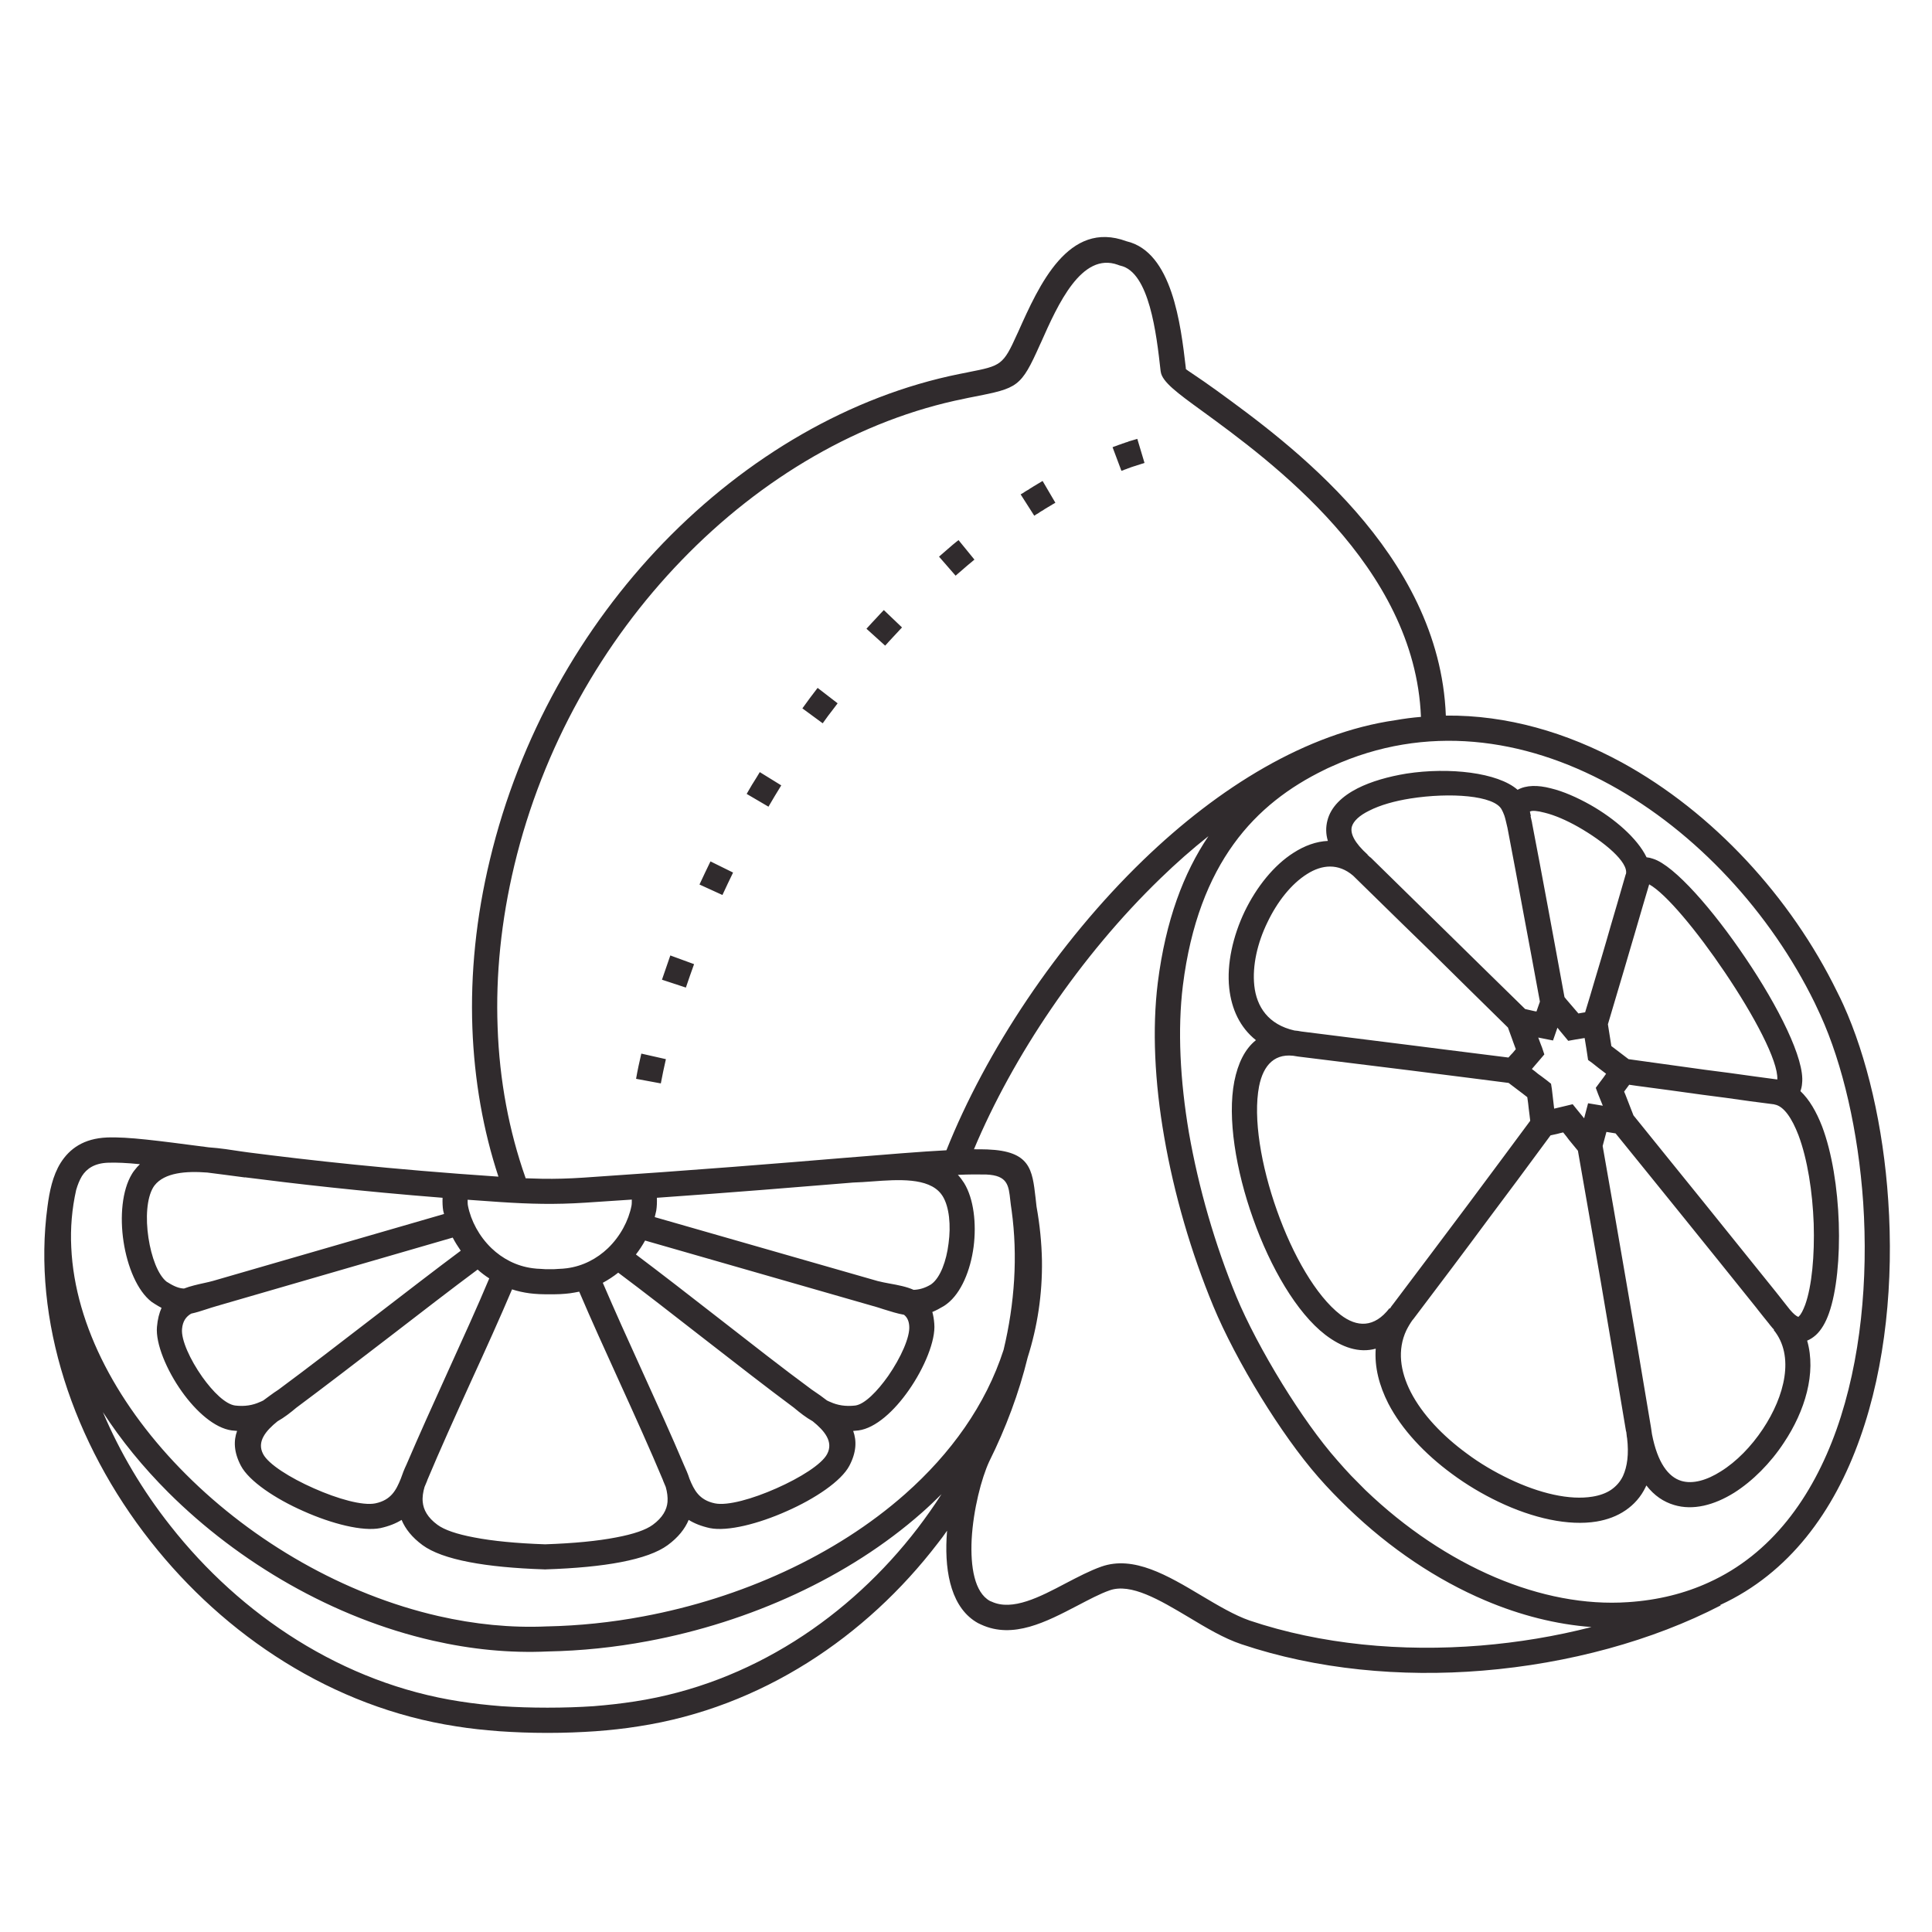 <svg xmlns="http://www.w3.org/2000/svg" xmlns:xlink="http://www.w3.org/1999/xlink" width="375" zoomAndPan="magnify" viewBox="0 0 375 375" height="375" preserveAspectRatio="xMidYMid meet" version="1.0"><rect x="-37.5" width="450" fill="rgb(100%, 100%, 100%)" y="-37.5" height="450" fill-opacity="1"/><rect x="-37.5" width="450" fill="rgb(100%, 100%, 100%)" y="-37.5" height="450" fill-opacity="1"/><path fill="rgb(18.819%, 16.859%, 17.65%)" d="M 89.43 242.762 C 88.859 241.934 88.316 241.074 87.871 240.215 L 42.582 253.352 L 42.52 253.383 L 42.043 253.508 C 41.344 253.699 40.707 253.922 40.102 254.113 C 38.957 254.496 38.004 254.781 37.113 254.973 C 36.125 255.543 35.461 256.434 35.332 257.961 C 35.141 260.062 36.891 263.91 39.277 267.281 C 41.344 270.172 43.762 272.559 45.637 272.812 C 47.512 273.035 49.07 272.75 50.406 272.145 C 50.629 272.051 50.883 271.953 51.105 271.828 C 51.934 271.191 52.824 270.586 53.652 269.984 C 53.016 270.43 51.902 271.191 54.191 269.633 L 54.223 269.602 C 59.473 265.723 66.117 260.602 72.766 255.48 C 78.68 250.934 84.566 246.387 89.43 242.762 Z M 94.965 248.137 C 94.168 247.625 93.406 247.055 92.707 246.418 C 87.746 250.105 81.734 254.75 75.754 259.359 C 69.172 264.418 62.621 269.441 57.531 273.227 C 56.355 274.211 55.176 275.137 53.875 275.867 C 51.582 277.711 49.801 279.84 51.074 282.227 C 52.094 284.199 56.289 286.84 60.902 288.875 C 65.547 290.941 70.41 292.309 72.859 291.801 C 75.914 291.164 76.898 289.223 77.789 287.027 C 78.109 286.105 78.457 285.184 78.902 284.262 C 81.258 278.762 84.121 272.398 87.016 266.039 C 89.844 259.805 92.707 253.543 94.965 248.137 Z M 112.426 250.711 C 111.82 250.84 111.215 250.934 110.613 251.027 C 110.039 251.094 109.438 251.156 108.734 251.188 C 108.164 251.219 107.496 251.219 106.699 251.219 C 105.906 251.219 105.238 251.219 104.664 251.188 C 103.965 251.156 103.359 251.094 102.789 251.027 C 101.613 250.871 100.469 250.617 99.387 250.266 C 97.094 255.672 94.297 261.875 91.465 268.043 C 88.383 274.816 85.328 281.59 82.941 287.285 C 82.941 287.316 82.91 287.379 82.91 287.41 C 82.75 287.793 82.656 288.016 82.562 288.238 L 82.402 288.617 C 82.117 289.605 81.957 290.59 82.051 291.512 C 82.18 293.039 83.008 294.566 84.914 295.965 C 86.25 296.949 88.637 297.777 92.039 298.414 C 95.633 299.113 100.246 299.559 105.809 299.75 C 111.375 299.559 115.988 299.113 119.582 298.414 C 122.984 297.777 125.371 296.949 126.707 295.965 C 128.613 294.566 129.441 293.039 129.566 291.512 C 129.633 290.59 129.504 289.605 129.219 288.617 L 129.059 288.238 C 128.965 288.016 128.867 287.762 128.711 287.41 C 128.711 287.379 128.676 287.316 128.676 287.285 C 126.293 281.59 123.238 274.816 120.152 268.043 C 117.418 262.031 114.684 256.023 112.426 250.711 Z M 119.996 247.023 C 119.074 247.754 118.055 248.422 117.004 248.992 C 119.23 254.176 121.902 260.125 124.605 266.039 C 127.5 272.398 130.395 278.762 132.715 284.262 C 133.129 285.184 133.543 286.105 133.828 287.027 C 134.719 289.223 135.707 291.164 138.758 291.801 C 141.207 292.309 146.074 290.941 150.719 288.875 C 155.328 286.84 159.527 284.199 160.547 282.227 C 161.816 279.84 160.035 277.711 157.746 275.867 C 156.441 275.137 155.266 274.211 154.09 273.227 C 149.031 269.473 142.734 264.578 136.438 259.68 C 130.68 255.195 124.926 250.711 119.996 247.023 Z M 125.211 240.789 C 124.703 241.711 124.098 242.633 123.43 243.492 C 128.168 247.055 133.828 251.441 139.457 255.832 C 145.789 260.762 152.117 265.723 157.398 269.602 L 157.43 269.633 C 159.75 271.223 158.574 270.43 157.938 269.984 C 158.797 270.555 159.656 271.16 160.512 271.828 C 160.734 271.953 160.992 272.051 161.215 272.145 C 162.547 272.75 164.105 273.035 166.016 272.812 C 167.828 272.559 170.277 270.078 172.406 267.059 C 174.855 263.527 176.668 259.488 176.48 257.359 C 176.414 256.34 176.035 255.641 175.461 255.195 C 174.188 254.973 172.887 254.559 171.453 254.113 C 170.816 253.891 170.148 253.699 169.738 253.574 C 169.703 253.543 169.641 253.543 169.609 253.543 Z M 85.902 232.488 C 69.742 231.215 57.246 229.754 47.512 228.512 L 47.512 228.547 L 47.32 228.512 C 44.777 228.164 42.426 227.879 40.23 227.59 C 36.125 227.273 31.93 227.59 29.988 230.102 C 29.895 230.23 29.828 230.324 29.766 230.422 C 28.461 232.551 28.238 236.465 28.812 240.25 C 29.383 244 30.656 247.469 32.375 248.805 C 32.469 248.836 32.531 248.898 32.598 248.93 C 33.902 249.758 34.855 250.074 35.715 250.105 C 36.953 249.629 38.352 249.312 39.816 248.992 C 40.293 248.898 40.77 248.77 41.375 248.613 L 86.188 235.637 C 86.125 235.414 86.09 235.191 86.027 235 C 85.902 234.27 85.867 233.379 85.902 232.488 Z M 178.133 296.602 C 179.754 294.469 181.312 292.277 182.746 290.02 C 181.504 291.258 180.23 292.469 178.93 293.613 C 164.711 306.172 145.535 314.855 125.75 318.543 C 119.328 319.754 112.809 320.422 106.352 320.547 C 98.91 320.898 91.402 320.133 84.023 318.449 C 64.719 314.059 46.367 303.344 32.66 289.668 C 27.793 284.801 23.5 279.555 19.969 274.086 C 23.246 281.844 27.668 289.32 33.074 296.156 C 46.719 313.52 66.531 326.75 89.273 330.246 C 91.91 330.66 94.551 330.949 97.316 331.172 C 100.148 331.359 103.074 331.457 106.254 331.457 C 109.438 331.457 112.363 331.359 115.191 331.172 C 117.961 330.949 120.566 330.66 123.238 330.246 C 145.789 326.781 164.996 313.742 178.133 296.602 Z M 191.457 227.973 C 189.965 227.941 188.121 227.941 185.926 228.035 C 186.148 228.289 186.371 228.547 186.562 228.801 C 186.75 229.055 186.941 229.34 187.133 229.625 C 189.012 232.68 189.551 237.512 188.977 241.996 C 188.375 246.578 186.562 250.965 183.824 253.062 C 183.637 253.223 183.414 253.352 183.191 253.508 C 182.395 253.988 181.664 254.367 180.965 254.656 C 181.156 255.32 181.281 256.086 181.344 256.945 C 181.633 260.156 179.438 265.5 176.383 269.855 C 173.586 273.863 169.961 277.203 166.621 277.648 C 166.27 277.68 165.922 277.711 165.602 277.742 C 166.301 279.652 166.238 281.875 164.871 284.484 C 163.312 287.473 158.191 290.91 152.691 293.324 C 147.219 295.773 141.207 297.301 137.773 296.602 C 136.055 296.219 134.75 295.68 133.672 295.012 C 132.938 296.762 131.637 298.414 129.598 299.91 C 127.691 301.309 124.637 302.422 120.473 303.215 C 116.656 303.949 111.758 304.426 105.875 304.617 C 105.844 304.648 105.777 304.648 105.746 304.617 L 105.684 304.617 C 99.832 304.426 94.965 303.949 91.148 303.215 C 86.98 302.422 83.93 301.309 82.02 299.91 C 79.984 298.414 78.68 296.762 77.949 295.012 C 76.867 295.68 75.562 296.219 73.848 296.602 C 70.41 297.301 64.402 295.773 58.93 293.324 C 53.43 290.91 48.309 287.473 46.75 284.484 C 45.383 281.875 45.316 279.652 46.02 277.742 C 45.699 277.711 45.352 277.68 45 277.648 C 41.66 277.203 38.066 273.988 35.301 270.109 C 32.309 265.914 30.18 260.762 30.465 257.547 C 30.594 256.055 30.91 254.844 31.355 253.859 C 30.941 253.637 30.496 253.383 30.051 253.098 C 29.828 252.969 29.605 252.809 29.418 252.684 C 26.648 250.551 24.711 245.844 23.977 240.98 C 23.246 236.176 23.691 231.027 25.602 227.879 C 25.758 227.621 25.918 227.367 26.109 227.145 C 26.426 226.73 26.777 226.32 27.156 225.969 C 24.613 225.715 22.578 225.621 20.957 225.684 C 18.348 225.777 16.82 226.828 15.898 228.289 C 15.422 229.086 15.074 229.977 14.785 230.961 C 13.961 234.621 13.641 238.371 13.832 242.125 C 14.531 257.484 23.117 273.227 36.125 286.203 C 49.199 299.273 66.723 309.48 85.105 313.68 C 92.07 315.27 99.133 316 106.129 315.684 L 106.223 315.684 C 112.363 315.555 118.629 314.918 124.859 313.742 C 143.816 310.211 162.168 301.945 175.684 289.988 C 184.559 282.133 191.332 272.719 194.797 262 C 196.961 252.969 197.566 243.777 196.355 234.938 C 196.23 234.141 196.164 233.57 196.102 233.027 C 195.785 230.07 195.594 228.164 191.457 227.973 Z M 122.633 232.84 C 119.707 233.027 116.719 233.219 113.57 233.441 C 110.613 233.633 107.973 233.695 105.332 233.664 C 102.629 233.633 100.023 233.508 97.094 233.316 C 94.934 233.156 92.832 233.027 90.766 232.871 C 90.766 233.316 90.766 233.73 90.832 234.047 C 91.402 236.941 92.992 239.961 95.41 242.285 C 97.508 244.285 100.211 245.75 103.395 246.164 C 103.934 246.227 104.441 246.289 104.953 246.289 C 105.523 246.355 106.098 246.355 106.699 246.355 C 107.305 246.355 107.879 246.355 108.48 246.289 C 108.957 246.289 109.469 246.227 110.039 246.164 C 113.188 245.75 115.891 244.285 117.992 242.285 C 120.406 239.961 122 236.941 122.57 234.047 C 122.633 233.73 122.633 233.316 122.633 232.84 Z M 164.074 229.656 C 154.758 230.422 142.863 231.406 127.5 232.488 C 127.531 233.379 127.5 234.238 127.375 235 C 127.277 235.414 127.184 235.828 127.086 236.242 L 170.34 248.645 C 171.105 248.836 171.867 248.992 172.598 249.121 C 174.379 249.438 176.004 249.758 177.336 250.359 C 178.387 250.328 179.469 250.043 180.645 249.344 C 180.711 249.281 180.805 249.25 180.867 249.184 C 182.523 247.914 183.699 244.766 184.113 241.359 C 184.59 237.895 184.27 234.27 182.969 232.172 C 182.871 232.012 182.777 231.883 182.68 231.758 C 180.199 228.512 174.223 228.957 169.355 229.309 C 168.051 229.402 166.812 229.5 165.57 229.531 Z M 259.582 283.469 C 260.508 284.547 261.395 285.504 262.254 286.426 C 263.176 287.379 264.102 288.301 265.023 289.223 C 272.781 296.664 281.402 302.391 290.18 306.141 C 298.863 309.832 307.703 311.547 316.004 310.977 C 321.855 310.594 327.074 309.258 331.652 307.16 C 343.801 301.656 351.754 290.688 356.461 277.488 C 361.23 264.035 362.629 248.262 361.645 233.41 C 360.688 219.547 357.668 206.539 353.344 197.027 C 352.898 196.105 352.547 195.312 352.23 194.645 C 343.676 177.184 329.297 161.477 312.473 152.285 C 295.809 143.188 276.727 140.453 258.504 148.754 C 257.867 149.039 257.355 149.262 257.008 149.453 C 250.359 152.699 244.254 157.18 239.453 163.828 C 234.648 170.473 231.086 179.348 229.594 191.305 C 228.543 199.828 229.051 209.719 230.77 219.863 C 232.645 230.582 235.824 241.582 239.992 251.695 C 241.996 256.531 245.238 262.668 248.898 268.617 C 252.332 274.18 256.117 279.555 259.582 283.469 Z M 297.336 207.492 C 297.781 207.809 298.164 208.129 298.543 208.445 C 298.895 208.699 299.273 208.953 300.262 209.719 L 301.055 210.355 L 301.215 211.371 C 301.312 212.324 301.438 213.375 301.598 214.648 L 301.66 215.188 C 302.457 214.996 303.25 214.805 303.793 214.68 L 305.254 214.328 L 306.207 215.508 C 306.527 215.887 306.941 216.398 307.48 217.066 L 308.246 214.141 L 311.105 214.617 L 310.949 214.234 C 310.691 213.629 310.469 213.027 310.215 212.422 L 309.738 211.148 L 310.535 210.066 C 311.074 209.367 311.488 208.797 311.742 208.414 C 310.691 207.621 309.738 206.887 309.039 206.316 L 308.246 205.742 L 307.926 203.613 C 307.801 202.914 307.703 202.246 307.578 201.48 C 307.164 201.547 306.59 201.641 305.797 201.77 L 304.395 202.023 L 303.473 200.91 C 303.059 200.434 302.68 199.953 302.297 199.477 L 301.438 201.957 L 298.574 201.387 C 298.957 202.402 299.242 203.199 299.309 203.324 L 299.754 204.66 L 298.863 205.711 C 298.289 206.379 297.781 206.984 297.336 207.492 Z M 284.965 233.762 C 289.957 227.051 293.902 221.77 297.016 217.543 C 296.922 216.875 296.859 216.078 296.73 215.219 C 296.668 214.551 296.57 213.789 296.445 212.961 L 295.586 212.293 C 294.633 211.562 293.68 210.832 292.82 210.195 C 290.465 209.879 282.293 208.859 273.801 207.777 C 269.887 207.301 265.914 206.793 251.949 205.074 L 251.762 205.043 C 247.496 204.184 245.207 206.695 244.383 210.863 C 243.203 217 244.762 226.254 247.848 234.938 C 250.902 243.586 255.449 251.539 260.188 255.195 C 263.367 257.645 266.738 257.77 269.699 253.922 L 269.793 253.988 C 269.953 253.73 270.109 253.477 270.301 253.254 L 270.332 253.223 C 275.453 246.449 280.289 239.992 284.965 233.762 Z M 315.812 279.078 L 315.781 278.984 C 315.75 278.602 315.688 278.25 315.656 277.871 L 315.621 277.871 C 313.969 267.883 312.316 258.215 310.727 248.867 C 309.199 240.152 307.734 231.629 306.273 223.359 C 305.605 222.535 305 221.805 304.523 221.23 C 304.27 220.848 303.887 220.402 303.41 219.801 C 302.965 219.895 302.613 219.992 302.266 220.086 L 300.961 220.371 C 296.539 226.383 292.438 231.914 288.844 236.688 C 284.453 242.633 279.59 249.09 274.246 256.148 L 274.215 256.148 C 273.738 256.816 273.324 257.516 272.973 258.215 C 271.191 262 271.766 266.168 273.832 270.207 C 276.059 274.531 280.004 278.695 284.711 282.133 C 287.254 284.039 290.082 285.691 292.945 287.062 C 298.863 289.891 304.684 291.227 309.102 290.496 C 310.504 290.273 311.742 289.828 312.73 289.16 C 313.684 288.492 314.477 287.633 315.02 286.488 C 315.844 284.676 316.195 282.258 315.812 279.078 Z M 292.691 199.445 C 287.73 194.582 282.801 189.715 277.871 184.848 C 275.199 182.273 270.176 177.344 262.637 169.965 C 259.773 167.516 256.594 167.805 253.699 169.648 C 250.648 171.555 247.91 175.023 246.004 179.031 C 244.062 183.004 243.047 187.457 243.457 191.305 C 243.902 195.438 246.195 198.875 251.25 200.02 C 251.664 200.051 252.141 200.113 252.586 200.211 C 254.02 200.398 264.418 201.703 274.371 202.945 C 278.223 203.453 281.973 203.898 292.789 205.266 C 293.168 204.852 293.422 204.535 293.582 204.406 C 293.805 204.121 293.996 203.898 294.219 203.645 C 293.805 202.562 293.645 202.055 293.457 201.547 C 292.789 199.73 292.977 200.242 292.691 199.445 Z M 298.895 194.422 C 297.781 188.41 296.73 182.656 295.68 177.121 C 294.695 171.777 293.68 166.309 292.598 160.68 C 292.344 159.598 292.184 158.867 291.992 158.293 C 291.801 157.816 291.676 157.469 291.484 157.148 C 290.082 154.383 281.465 153.777 273.77 154.988 C 270.746 155.465 267.883 156.258 265.723 157.371 C 263.91 158.262 262.699 159.344 262.383 160.488 C 262.062 161.793 262.891 163.574 265.469 165.895 L 265.438 165.926 C 265.594 166.086 265.785 166.215 265.914 166.371 L 266.039 166.438 C 268.648 169.012 273.77 174.004 281.273 181.383 C 286.172 186.215 291.102 191.02 296.031 195.852 C 296.477 195.949 297.082 196.105 297.844 196.266 L 298.227 196.328 Z M 320.105 171.652 C 319.504 173.688 318.422 177.312 317.34 181.066 L 316.449 184.086 C 315.559 187.172 314.828 189.586 314.254 191.527 C 313.555 193.914 312.824 196.328 312.094 198.809 C 312.25 199.891 312.508 201.355 312.73 202.816 L 312.762 203.039 C 314.098 204.059 315.113 204.82 316.102 205.582 L 318.391 205.902 C 322.746 206.508 326.945 207.078 331.016 207.652 C 332.574 207.844 334.133 208.066 335.66 208.254 C 338.969 208.73 342.148 209.145 344.977 209.527 C 345.168 205.934 340.43 197.062 334.77 188.695 C 329.395 180.715 323.352 173.434 320.105 171.652 Z M 296.953 157.531 C 296.953 157.562 297.016 157.816 297.145 158.422 L 297.082 158.422 C 297.176 158.805 297.273 159.215 297.367 159.66 L 297.367 159.727 C 298.32 164.621 299.34 170.125 300.484 176.262 C 301.5 181.797 302.582 187.551 303.664 193.531 L 304.047 194.008 C 304.84 194.93 305.637 195.852 306.367 196.711 L 307.066 196.586 L 307.672 196.488 C 308.34 194.324 308.977 192.195 309.578 190.129 C 310.535 186.98 311.266 184.438 311.773 182.719 L 312.633 179.73 C 313.461 176.961 314.223 174.289 315.559 169.68 L 315.59 169.68 C 316.164 167.359 311.328 163.352 306.305 160.488 C 304.047 159.215 301.789 158.23 299.848 157.754 C 298.418 157.371 297.336 157.277 296.953 157.531 Z M 352.453 259.137 C 351.91 259.617 351.371 259.965 350.766 260.219 C 352.578 266.484 350.352 273.895 346.25 280.031 C 343.641 284.008 340.176 287.473 336.613 289.73 C 332.734 292.148 328.629 293.23 324.941 292.117 C 322.906 291.512 321.094 290.305 319.566 288.332 C 319.504 288.395 319.473 288.492 319.438 288.586 C 318.516 290.527 317.148 292.055 315.496 293.168 C 313.875 294.281 311.965 294.98 309.898 295.328 C 304.492 296.219 297.59 294.727 290.816 291.48 C 287.699 289.988 284.645 288.172 281.816 286.074 C 276.535 282.195 272.082 277.457 269.477 272.434 C 267.695 268.934 266.77 265.34 267.027 261.777 C 263.812 262.668 260.473 261.555 257.23 259.074 C 251.695 254.812 246.574 246.004 243.234 236.559 C 239.863 227.145 238.211 216.938 239.578 209.91 C 240.277 206.41 241.613 203.613 243.777 201.895 C 240.66 199.414 239.039 195.852 238.594 191.812 C 238.082 187.074 239.324 181.668 241.582 176.93 C 243.902 172.129 247.273 167.93 251.094 165.512 C 253.223 164.145 255.48 163.32 257.738 163.223 C 257.324 161.855 257.324 160.551 257.645 159.281 C 258.312 156.609 260.508 154.543 263.496 153.016 C 266.137 151.68 269.477 150.727 273.004 150.152 C 281.273 148.883 290.719 149.93 294.566 153.301 C 296.223 152.379 298.48 152.348 301.023 153.016 C 303.41 153.586 306.082 154.766 308.688 156.227 C 313.395 158.898 317.816 162.715 319.598 166.402 C 320.012 166.438 320.426 166.531 320.871 166.691 C 325.004 167.992 332.543 176.645 338.809 185.961 C 345.137 195.312 350.352 205.617 349.781 210.289 C 349.75 210.832 349.621 211.34 349.461 211.785 C 351.18 213.406 352.547 215.762 353.66 218.621 C 355.602 223.742 356.684 230.676 356.906 237.355 C 357.129 244.062 356.492 250.711 354.996 254.91 C 354.359 256.723 353.5 258.184 352.453 259.137 Z M 326.816 236.336 C 322.078 230.484 317.723 225.078 313.586 219.992 L 311.805 219.703 C 311.742 219.992 311.582 220.531 311.266 221.707 L 311.074 222.438 C 312.473 230.324 313.938 238.816 315.527 248.039 C 317.086 257.039 318.738 266.676 320.457 277.074 C 320.52 277.52 320.586 277.934 320.648 278.379 C 321.73 283.945 323.828 286.68 326.34 287.441 C 328.566 288.109 331.301 287.316 334.004 285.598 C 337.027 283.723 339.922 280.766 342.18 277.359 C 346.41 271 348.383 263.176 344.277 258.152 L 344.344 258.09 C 344.121 257.867 343.898 257.613 343.676 257.324 L 343.641 257.293 C 343.102 256.594 343.707 257.359 342.273 255.578 C 340.367 253.191 341.672 254.812 340.844 253.766 C 336.105 247.879 331.461 242.062 326.816 236.336 Z M 317.055 216.492 C 321.793 222.344 326.34 228.004 330.602 233.25 C 335.246 239.008 339.922 244.828 344.66 250.711 C 346.473 253 345.168 251.348 346.09 252.523 C 346.602 253.16 346.027 252.461 347.426 254.211 C 348.094 255.004 348.637 255.449 349.051 255.609 C 349.082 255.609 349.113 255.578 349.145 255.512 C 349.59 255.133 349.973 254.336 350.387 253.254 C 351.688 249.629 352.23 243.652 352.039 237.512 C 351.816 231.344 350.828 224.984 349.082 220.34 C 347.809 217.031 346.25 214.742 344.5 214.395 L 344.438 214.395 L 344.406 214.359 C 341.129 213.949 338.078 213.535 335.023 213.09 C 333.496 212.898 331.938 212.676 330.379 212.484 C 326.309 211.914 322.109 211.34 317.754 210.77 L 316.227 210.547 L 315.242 211.879 L 315.496 212.484 C 316.035 213.918 316.609 215.316 317.055 216.492 Z M 189.043 223.074 C 189.996 223.074 190.855 223.074 191.648 223.105 C 199.984 223.426 200.363 226.988 201 232.488 C 201.062 233.094 201.129 233.695 201.191 234.207 C 201.828 237.734 202.176 241.234 202.242 244.637 C 202.336 251.25 201.352 257.547 199.473 263.465 C 197.789 270.363 195.242 277.172 192 283.691 C 190.504 286.934 188.914 293.008 188.598 298.797 C 188.344 304.105 189.137 309.098 192.16 310.754 C 192.254 310.785 192.383 310.848 192.477 310.879 C 196.516 312.758 201.859 309.957 206.852 307.32 C 209.238 306.078 211.527 304.871 213.785 304.074 C 220.051 301.879 226.633 305.793 233.188 309.703 C 236.398 311.613 239.609 313.52 242.535 314.539 C 256.434 319.211 272.082 320.645 287.379 319.402 C 294.727 318.801 301.98 317.59 308.91 315.809 C 302.105 315.301 295.109 313.551 288.238 310.625 C 278.953 306.684 269.824 300.609 261.652 292.723 C 260.664 291.766 259.68 290.781 258.727 289.797 C 257.707 288.746 256.785 287.727 255.895 286.711 C 252.238 282.543 248.293 276.949 244.73 271.16 C 240.977 265.055 237.641 258.691 235.508 253.543 C 231.184 243.109 227.875 231.727 225.965 220.656 C 224.121 210.066 223.613 199.73 224.727 190.734 C 226.254 178.617 229.75 169.426 234.555 162.301 C 231.375 164.812 228.289 167.547 225.297 170.441 C 209.586 185.613 196.578 205.105 189.043 223.074 Z M 280.637 138.895 C 292.5 138.77 304.109 142.172 314.797 147.992 C 332.512 157.691 347.617 174.164 356.586 192.512 C 357.062 193.469 357.477 194.293 357.797 195.027 C 362.344 205.043 365.555 218.621 366.508 233.062 C 367.559 248.516 366.062 264.988 361.039 279.109 C 355.98 293.422 347.27 305.348 333.91 311.516 L 333.973 311.613 C 320.773 318.449 304.492 322.902 287.762 324.27 C 271.891 325.574 255.543 324.047 240.977 319.148 C 237.543 318.004 234.109 315.938 230.672 313.871 C 225.109 310.562 219.512 307.223 215.375 308.688 C 213.469 309.355 211.336 310.5 209.141 311.645 C 203.098 314.793 196.645 318.195 190.441 315.332 C 190.219 315.238 190.027 315.141 189.836 315.047 C 184.781 312.246 183.379 305.539 183.73 298.543 C 183.762 298.062 183.793 297.586 183.824 297.109 C 183.254 297.938 182.648 298.766 182.012 299.559 C 168.145 317.652 147.855 331.426 123.938 335.082 C 121.203 335.527 118.469 335.812 115.543 336.035 C 112.711 336.227 109.66 336.355 106.254 336.355 C 102.852 336.355 99.801 336.227 96.969 336.035 C 94.043 335.812 91.277 335.527 88.539 335.082 C 64.496 331.391 43.602 317.465 29.227 299.176 C 14.184 280.098 6.23 256.18 9.219 234.176 C 9.602 231.281 10.207 228.227 11.766 225.715 C 13.516 222.949 16.25 220.977 20.766 220.785 C 24.836 220.625 30.719 221.422 39.754 222.598 L 40.484 222.695 C 42.742 222.852 44.938 223.203 46.812 223.488 C 47.48 223.582 48.086 223.68 48.18 223.68 C 59.82 225.176 75.5 226.953 96.746 228.387 C 93.789 219.418 92.07 209.719 91.688 199.512 C 91.309 189.047 92.387 178.043 95.094 166.848 C 100.816 142.965 112.934 121.754 128.742 105.375 C 144.992 88.586 165.125 76.848 186.211 72.59 C 188.82 72.078 187.516 72.332 187.961 72.238 C 194.289 70.996 194.703 70.902 197.406 64.891 L 197.629 64.414 C 201.668 55.383 207.359 42.629 218.652 46.828 C 227.523 48.895 229.18 62.984 230.164 71.379 L 230.164 71.602 C 230.195 71.762 232.52 73.16 236.113 75.77 C 249.98 85.848 279.43 107.254 280.637 138.895 Z M 200.746 100.098 C 201.031 99.906 201.285 99.746 201.574 99.59 L 201.891 99.367 L 202.527 98.984 L 202.812 98.793 L 204.402 97.84 L 204.848 97.586 L 202.367 93.355 L 200.617 94.402 L 200.27 94.625 L 199.949 94.816 L 199.633 95.039 L 199.281 95.23 L 198.965 95.422 L 198.648 95.645 L 198.105 95.961 Z M 185.48 111.738 C 186.242 111.07 187.008 110.402 187.801 109.734 C 188.246 109.352 188.691 109 189.137 108.621 L 186.051 104.836 L 185.605 105.184 L 184.938 105.727 C 184.621 106.012 184.305 106.266 183.984 106.551 C 183.668 106.84 183.348 107.094 183.031 107.379 C 182.777 107.602 182.523 107.824 182.266 108.047 Z M 171.805 125.316 C 172.059 125.062 172.281 124.809 172.504 124.551 C 173.363 123.629 174.223 122.707 175.078 121.785 L 171.551 118.414 C 171.039 118.922 170.594 119.434 170.117 119.941 C 169.449 120.641 168.812 121.34 168.18 122.039 Z M 159.688 140.391 C 160.387 139.402 161.086 138.449 161.816 137.527 C 162.07 137.18 162.328 136.828 162.582 136.512 L 158.699 133.52 C 157.684 134.824 156.695 136.16 155.742 137.496 Z M 149.16 156.578 C 149.953 155.18 150.812 153.809 151.641 152.441 L 147.473 149.867 L 146.996 150.66 L 146.742 151.074 C 146.457 151.52 146.203 151.934 145.945 152.348 C 145.691 152.793 145.438 153.207 145.184 153.652 L 144.93 154.098 Z M 140.223 173.719 C 140.891 172.254 141.59 170.824 142.289 169.363 L 137.902 167.199 C 137.168 168.695 136.469 170.188 135.77 171.684 Z M 133.129 191.688 C 133.641 190.16 134.18 188.633 134.719 187.141 L 130.109 185.453 C 129.566 187.012 129.027 188.57 128.488 190.16 Z M 128.266 210.289 C 128.551 208.73 128.898 207.141 129.25 205.582 L 124.48 204.504 C 124.098 206.125 123.746 207.746 123.461 209.398 Z M 217.664 91.383 L 217.984 91.289 L 218.27 91.16 L 218.555 91.066 L 218.875 90.938 L 219.16 90.844 L 219.477 90.715 L 220.051 90.523 L 220.367 90.43 L 220.656 90.332 L 220.973 90.238 L 221.547 90.047 L 221.863 89.953 L 222.148 89.855 L 220.75 85.184 L 219.477 85.562 L 219.129 85.66 L 218.844 85.785 L 218.492 85.883 L 218.176 86.008 L 217.855 86.105 L 217.539 86.23 L 217.219 86.328 L 216.902 86.453 L 216.551 86.582 L 216.266 86.676 L 215.949 86.805 Z M 113.254 228.578 C 135.164 227.113 151.543 225.777 163.66 224.762 C 172.312 224.062 178.77 223.52 183.699 223.266 C 191.301 204.184 205.133 183.133 221.926 166.914 C 236.59 152.762 253.605 142.266 270.875 139.785 C 272.496 139.5 274.148 139.277 275.805 139.148 C 274.66 109.828 246.512 89.379 233.25 79.711 C 228.605 76.34 225.555 74.113 225.297 72.145 L 225.266 71.953 C 224.473 64.797 223.074 52.809 217.477 51.566 C 217.316 51.535 217.156 51.473 216.996 51.406 C 209.938 48.832 205.324 59.105 202.082 66.418 L 201.859 66.895 C 198.137 75.227 197.566 75.324 188.883 77.039 C 187.387 77.328 188.531 77.105 187.164 77.391 C 167.066 81.43 147.824 92.656 132.27 108.777 C 117.035 124.551 105.332 145 99.832 167.961 C 97.254 178.742 96.207 189.301 96.586 199.352 C 96.938 209.719 98.812 219.547 101.992 228.578 C 101.992 228.609 102.023 228.672 102.023 228.703 C 103.172 228.734 104.285 228.77 105.363 228.801 C 107.812 228.832 110.328 228.77 113.254 228.578 " fill-opacity="1" fill-rule="nonzero"/></svg>